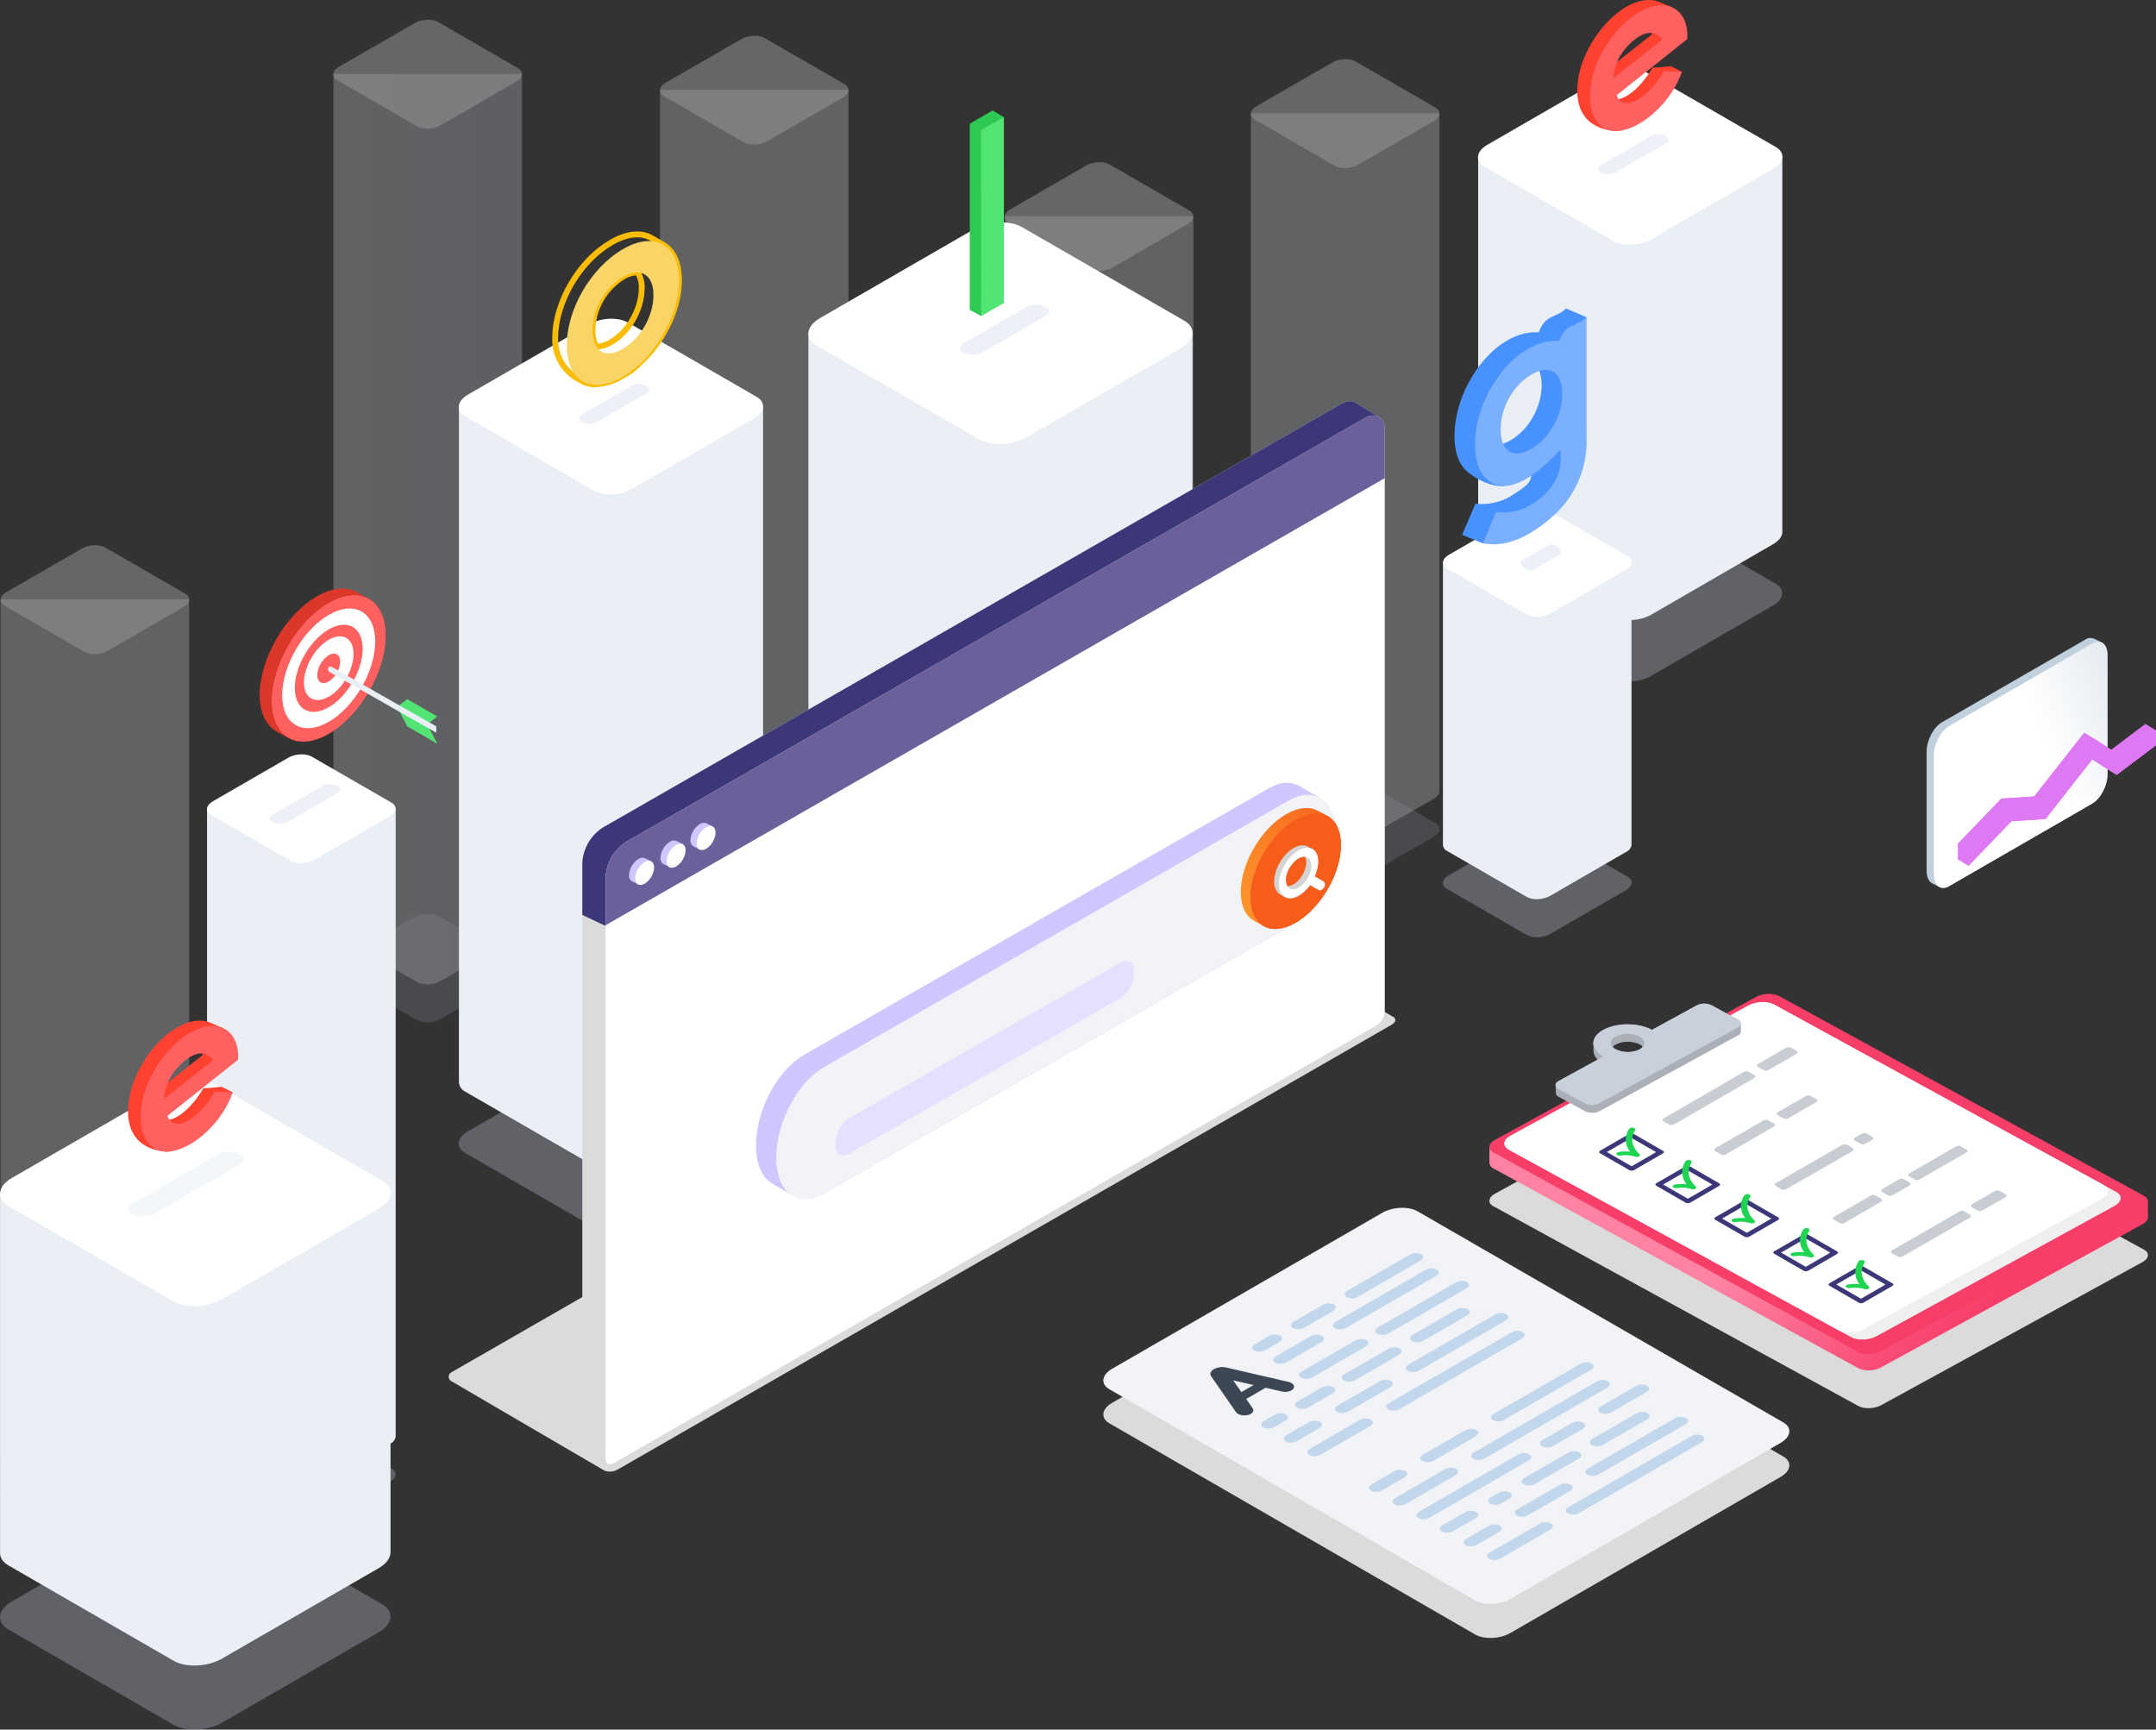 <?xml version="1.0" standalone="no"?><!-- Generator: Gravit.io --><svg xmlns="http://www.w3.org/2000/svg" xmlns:xlink="http://www.w3.org/1999/xlink" style="isolation:isolate" viewBox="0 0 736.956 591.193" width="736.956" height="591.193"><rect x="0" y="0" width="736.956" height="591.193" fill="#333333" stroke="none"/><defs><clipPath id="_clipPath_K7yApnEpyIiDe0TG8vtu0gyfjMMtjhl9"><rect width="736.956" height="591.193"/></clipPath></defs><g clip-path="url(#_clipPath_K7yApnEpyIiDe0TG8vtu0gyfjMMtjhl9)"><g id="pillar" style="opacity:0.5;"><g opacity="0.3"><path d=" M 142.573 348.679 L 115.344 332.945 C 113.284 331.766 113.544 329.696 115.913 328.327 L 141.783 313.383 C 144.153 312.013 147.781 311.873 149.78 313.053 L 177.02 328.777 C 179.069 329.966 178.809 332.036 176.44 333.405 L 150.59 348.339 C 148.241 349.709 144.632 349.859 142.573 348.679 Z " fill="rgb(201,207,229)"/></g><g opacity="0.5"><linearGradient id="_lgradient_52" x1="0%" y1="50.002%" x2="100.003%" y2="50.002%"><stop offset="0%" stop-opacity="1" style="stop-color:rgb(234,239,245)"/><stop offset="99%" stop-opacity="1" style="stop-color:rgb(222,225,240)"/></linearGradient><path d=" M 178.409 317.911 C 178.42 317.828 178.42 317.744 178.409 317.661 L 178.409 25.263 L 113.954 25.263 L 113.954 317.961 C 114.02 318.83 114.552 319.596 115.344 319.96 L 142.573 335.684 C 144.632 336.874 148.221 336.684 150.57 335.354 L 176.44 320.42 C 177.431 319.965 178.152 319.074 178.389 318.011 L 178.389 318.011 L 178.409 317.911 Z " fill="url(#_lgradient_52)"/></g><g opacity="0.5"><path d=" M 142.573 43.166 L 115.344 27.442 C 113.284 26.252 113.544 24.183 115.913 22.814 L 141.783 7.879 C 144.153 6.51 147.781 6.36 149.78 7.55 L 177.02 23.274 C 179.069 24.453 178.809 26.532 176.44 27.902 L 150.59 42.836 C 148.241 44.206 144.632 44.355 142.573 43.166 Z " fill="rgb(255,255,255)"/></g></g><g id="pillar-2" style="opacity:0.5;"><g opacity="0.3"><path d=" M 28.807 528.29 L 1.567 512.566 C -0.432 511.377 -0.222 509.308 2.147 507.938 L 28.017 493.004 C 30.386 491.634 34.015 491.485 36.014 492.664 L 63.273 508.398 C 65.333 509.578 65.073 511.647 62.704 513.016 L 36.834 527.961 C 34.445 529.33 30.866 529.47 28.807 528.29 Z " fill="rgb(201,207,229)"/></g><g opacity="0.5"><linearGradient id="_lgradient_53" x1="0%" y1="50%" x2="100%" y2="50%"><stop offset="100%" stop-opacity="1" style="stop-color:rgb(234,239,245)"/><stop offset="100%" stop-opacity="1" style="stop-color:rgb(234,239,245)"/></linearGradient><path d=" M 64.643 497.522 C 64.648 497.439 64.648 497.356 64.643 497.272 L 64.643 204.874 L 0.188 204.874 L 0.188 497.572 C 0.247 498.441 0.776 499.208 1.567 499.571 L 28.807 515.295 C 30.866 516.485 34.445 516.295 36.804 514.966 L 62.674 500.031 C 63.664 499.577 64.385 498.686 64.623 497.622 L 64.623 497.622 L 64.643 497.522 Z " fill="url(#_lgradient_53)"/></g><g opacity="0.5"><path d=" M 28.807 222.777 L 1.567 207.053 C -0.432 205.864 -0.222 203.795 2.147 202.425 L 28.017 187.491 C 30.386 186.121 34.015 185.971 36.014 187.161 L 63.273 202.885 C 65.333 204.074 65.073 206.144 62.704 207.513 L 36.834 222.447 C 34.445 223.817 30.866 223.967 28.807 222.777 Z " fill="rgb(255,255,255)"/></g></g><g id="pillar-3" style="opacity:0.5;"><g opacity="0.3"><path d=" M 254.201 354.127 L 226.961 338.393 C 224.962 337.214 225.162 335.144 227.541 333.775 L 253.411 318.841 C 255.78 317.471 259.409 317.321 261.408 318.501 L 288.657 334.245 C 290.657 335.434 290.447 337.503 288.078 338.873 L 262.197 353.787 C 259.838 355.157 256.25 355.307 254.201 354.127 Z " fill="rgb(201,207,229)"/></g><g opacity="0.5"><linearGradient id="_lgradient_54" x1="0%" y1="50%" x2="100%" y2="50%"><stop offset="100%" stop-opacity="1" style="stop-color:rgb(234,239,245)"/><stop offset="100%" stop-opacity="1" style="stop-color:rgb(234,239,245)"/></linearGradient><path d=" M 290.037 323.359 L 290.037 30.711 L 225.581 30.711 L 225.581 323.409 C 225.637 324.279 226.167 325.048 226.961 325.408 L 254.201 341.132 C 256.2 342.322 259.838 342.132 262.197 340.802 L 288.068 325.868 C 289.079 325.428 289.821 324.534 290.067 323.459 L 290.067 323.459 L 290.037 323.359 Z " fill="url(#_lgradient_54)"/></g><g opacity="0.5"><path d=" M 254.201 48.614 L 226.961 32.89 C 224.962 31.7 225.162 29.631 227.541 28.262 L 253.411 13.367 C 255.78 11.998 259.409 11.848 261.408 13.037 L 288.647 28.761 C 290.647 29.951 290.437 32.02 288.068 33.39 L 262.197 48.284 C 259.838 49.653 256.25 49.803 254.201 48.614 Z " fill="rgb(255,255,255)"/></g></g><g id="pillar-4" style="opacity:0.5;"><g opacity="0.3"><path d=" M 372.095 397.351 L 344.856 381.627 C 342.797 380.447 343.057 378.368 345.426 376.998 L 371.296 362.064 C 373.675 360.695 377.293 360.545 379.293 361.734 L 406.532 377.458 C 408.581 378.648 408.322 380.717 405.953 382.086 L 380.152 397.021 C 377.733 398.39 374.155 398.54 372.095 397.351 Z " fill="rgb(201,207,229)"/></g><g opacity="0.5"><linearGradient id="_lgradient_55" x1="0%" y1="50%" x2="100%" y2="50%"><stop offset="100%" stop-opacity="1" style="stop-color:rgb(234,239,245)"/><stop offset="100%" stop-opacity="1" style="stop-color:rgb(234,239,245)"/></linearGradient><path d=" M 407.922 366.592 C 407.932 366.509 407.932 366.425 407.922 366.342 L 407.922 73.934 L 343.466 73.934 L 343.466 366.632 C 343.532 367.502 344.064 368.267 344.856 368.632 L 372.095 384.356 C 374.095 385.535 377.733 385.355 380.092 384.026 L 405.962 369.081 C 406.957 368.632 407.68 367.738 407.912 366.672 L 407.912 366.672 L 407.922 366.592 Z " fill="url(#_lgradient_55)"/></g><g opacity="0.5"><path d=" M 372.095 91.847 L 344.856 76.123 C 342.797 74.934 343.057 72.865 345.426 71.495 L 371.296 56.561 C 373.675 55.191 377.293 55.041 379.293 56.221 L 406.532 71.955 C 408.581 73.134 408.322 75.204 405.953 76.573 L 380.082 91.567 C 377.733 92.877 374.155 93.027 372.095 91.847 Z " fill="rgb(255,255,255)"/></g></g><g id="pillar-5" style="opacity:0.5;"><g opacity="0.3"><path d=" M 456.193 301.257 L 428.954 285.533 C 426.904 284.344 427.164 282.275 429.533 280.905 L 455.404 265.971 C 457.773 264.601 461.401 264.451 463.401 265.641 L 490.64 281.365 C 492.699 282.554 492.439 284.624 490.07 285.993 L 464.2 300.927 C 461.831 302.257 458.253 302.437 456.193 301.257 Z " fill="rgb(201,207,229)"/></g><g opacity="0.5"><linearGradient id="_lgradient_56" x1="0%" y1="50%" x2="100%" y2="50%"><stop offset="100%" stop-opacity="1" style="stop-color:rgb(234,239,245)"/><stop offset="100%" stop-opacity="1" style="stop-color:rgb(234,239,245)"/></linearGradient><path d=" M 492.03 270.489 C 492.035 270.406 492.035 270.322 492.03 270.239 L 492.03 38.718 L 427.574 38.718 L 427.574 270.529 C 427.638 271.396 428.166 272.161 428.954 272.528 L 456.193 288.262 C 458.253 289.442 461.831 289.262 464.19 287.922 L 490.11 272.988 C 491.103 272.536 491.825 271.644 492.06 270.579 L 492.06 270.579 L 492.03 270.489 Z " fill="url(#_lgradient_56)"/></g><g opacity="0.5"><path d=" M 456.193 56.631 L 428.954 40.907 C 426.904 39.717 427.164 37.648 429.533 36.279 L 455.404 21.364 C 457.773 19.995 461.401 19.845 463.401 21.024 L 490.64 36.758 C 492.699 37.938 492.439 40.007 490.07 41.377 L 464.21 56.351 C 461.831 57.67 458.253 57.81 456.193 56.631 Z " fill="rgb(255,255,255)"/></g></g><g id="google"><g id="e_pillar"><g opacity="0.3"><path d=" M 551.417 231.604 L 507.434 206.234 C 504.125 204.324 504.535 200.986 508.363 198.776 L 550.097 174.686 C 553.926 172.476 559.714 172.237 563.022 174.146 L 606.956 199.516 C 610.274 201.425 609.855 204.764 606.036 206.973 L 564.302 231.064 C 560.513 233.283 554.726 233.513 551.417 231.604 Z " fill="rgb(201,207,229)"/></g><linearGradient id="_lgradient_57" x1="0%" y1="50%" x2="100%" y2="50%"><stop offset="100%" stop-opacity="1" style="stop-color:rgb(234,239,245)"/><stop offset="100%" stop-opacity="1" style="stop-color:rgb(234,239,245)"/></linearGradient><path d=" M 609.225 181.983 C 609.225 181.843 609.225 181.713 609.225 181.573 L 609.225 53.462 L 505.265 53.462 L 505.265 182.053 C 505.364 183.455 506.218 184.692 507.494 185.282 L 551.477 210.652 C 554.786 212.561 560.573 212.321 564.402 210.112 L 606.066 186.021 C 607.995 184.902 609.065 183.502 609.205 182.133 L 609.205 182.133 L 609.225 181.983 Z " fill="url(#_lgradient_57)"/><path d=" M 551.417 82.341 L 507.434 56.971 C 504.125 55.061 504.535 51.713 508.363 49.513 L 550.097 25.413 C 553.926 23.204 559.714 22.964 563.022 24.883 L 606.996 50.253 C 610.314 52.172 609.895 55.511 606.076 57.72 L 564.342 81.811 C 560.513 84.02 554.726 84.26 551.417 82.341 Z " fill="rgb(255,255,255)"/><g opacity="0.5"><linearGradient id="_lgradient_58" x1="0%" y1="50%" x2="86.566%" y2="-0.063%"><stop offset="100%" stop-opacity="1" style="stop-color:rgb(222,225,240)"/><stop offset="100%" stop-opacity="1" style="stop-color:rgb(223,226,240)"/></linearGradient><path d=" M 552.267 58.93 L 569.47 49.004 C 570.74 48.264 570.67 47.134 569.3 46.465 L 569.14 46.385 C 567.612 45.72 565.868 45.76 564.372 46.495 L 547.169 56.431 C 545.899 57.161 545.969 58.3 547.338 58.97 L 547.498 59.05 C 549.027 59.717 550.773 59.673 552.267 58.93 Z " fill="url(#_lgradient_58)"/></g><g id="Group"><path d=" M 571.079 22.614 C 571.079 22.614 566.941 23.104 564.892 23.094 C 559.144 32.99 550.817 37.168 548.798 31.25 C 556.865 24.843 564.352 17.876 572.359 11.508 C 572.607 8.941 572.103 6.357 570.909 4.071 L 571.579 2.551 L 567.281 0.722 L 567.281 0.722 C 564.982 -0.277 562.033 -0.277 558.734 0.962 C 550.287 4.201 541.881 15.047 539.741 25.413 C 537.452 36.548 541.531 43.896 552.167 44.805 C 559.164 45.395 574.888 24.493 574.888 24.493 L 571.079 22.614 Z  M 553.536 12.368 C 557.844 8.629 562.533 8.299 564.712 11.708 L 548.088 24.863 C 548.003 20.104 549.991 15.544 553.536 12.368 L 553.536 12.368 Z " fill="rgb(255,65,48)"/><path d=" M 576.737 13.367 L 552.616 32.54 C 554.616 38.458 562.962 34.279 568.7 24.373 C 570.7 24.373 572.819 24.483 574.918 24.493 C 571.679 34.199 562.083 43.356 554.086 44.645 C 546.089 45.935 541.831 38.358 544.09 27.272 C 546.219 16.896 554.626 6.06 563.082 2.811 C 571.259 -0.327 577.287 4.231 576.737 13.367 Z  M 568.161 13.537 C 566.001 10.119 562.163 10.538 557.884 14.237 C 554.006 17.616 551.577 22.314 551.577 26.672 L 568.161 13.537 Z " fill="rgb(255,97,97)"/></g></g><g id="g_pillar"><g opacity="0.3"><path d=" M 334.62 402.908 L 279.141 370.921 C 274.953 368.502 275.482 364.283 280.311 361.494 L 333 331.076 C 337.829 328.287 345.136 327.987 349.324 330.396 L 404.793 362.434 C 408.981 364.843 408.452 369.061 403.623 371.85 L 350.934 402.219 C 346.105 405.018 338.798 405.327 334.62 402.908 Z " fill="rgb(201,207,229)"/></g><linearGradient id="_lgradient_59" x1="0%" y1="50%" x2="100%" y2="50%"><stop offset="100%" stop-opacity="1" style="stop-color:rgb(234,239,245)"/><stop offset="100%" stop-opacity="1" style="stop-color:rgb(234,239,245)"/></linearGradient><path d=" M 407.602 340.242 C 407.612 340.073 407.612 339.902 407.602 339.733 L 407.602 113.659 L 276.322 113.659 L 276.322 340.342 C 276.322 341.872 277.252 343.341 279.141 344.421 L 334.62 376.409 C 338.798 378.828 346.105 378.528 350.934 375.739 L 403.623 345.31 C 406.062 343.901 407.402 342.132 407.622 340.402 L 407.622 340.402 L 407.602 340.242 Z " fill="url(#_lgradient_59)"/><path d=" M 334.62 150.125 L 279.141 118.137 C 274.953 115.728 275.482 111.51 280.311 108.721 L 333 78.292 C 337.829 75.504 345.136 75.204 349.324 77.623 L 404.793 109.611 C 408.981 112.02 408.452 116.238 403.623 119.027 L 350.934 149.455 C 346.105 152.244 338.798 152.544 334.62 150.125 Z " fill="rgb(255,255,255)"/><g opacity="0.5"><linearGradient id="_lgradient_60" x1="0%" y1="50%" x2="86.566%" y2="-0.063%"><stop offset="100%" stop-opacity="1" style="stop-color:rgb(222,225,240)"/><stop offset="100%" stop-opacity="1" style="stop-color:rgb(222,225,240)"/></linearGradient><path d=" M 335.689 120.566 L 357.411 108.021 C 359.02 107.091 358.92 105.662 357.201 104.812 L 356.991 104.712 C 355.067 103.88 352.874 103.935 350.994 104.862 L 329.272 117.408 C 327.662 118.327 327.762 119.767 329.482 120.606 L 329.692 120.706 C 331.615 121.542 333.807 121.49 335.689 120.566 Z " fill="url(#_lgradient_60)"/></g></g><g id="l_pillar"><g opacity="0.3"><path d=" M 521.838 319.56 L 494.599 303.836 C 492.599 302.657 492.809 300.578 495.178 299.208 L 521.098 284.264 C 523.468 282.894 527.096 282.744 529.095 283.934 L 556.335 299.658 C 558.394 300.847 558.134 302.917 555.765 304.286 L 529.855 319.25 C 527.476 320.6 523.897 320.75 521.838 319.56 Z " fill="rgb(201,207,229)"/></g><linearGradient id="_lgradient_61" x1="0%" y1="50%" x2="100%" y2="50%"><stop offset="100%" stop-opacity="1" style="stop-color:rgb(234,239,245)"/><stop offset="100%" stop-opacity="1" style="stop-color:rgb(234,239,245)"/></linearGradient><path d=" M 557.675 288.802 C 557.68 288.719 557.68 288.635 557.675 288.552 L 557.675 192.109 L 493.219 192.109 L 493.219 288.842 C 493.281 289.71 493.809 290.476 494.599 290.841 L 521.838 306.565 C 523.897 307.755 527.476 307.565 529.835 306.235 L 555.725 291.261 C 556.737 290.822 557.479 289.927 557.724 288.852 L 557.724 288.852 L 557.675 288.802 Z " fill="url(#_lgradient_61)"/><path d=" M 521.838 210.022 L 494.599 194.298 C 492.599 193.119 492.809 191.049 495.178 189.68 L 521.098 174.736 C 523.468 173.366 527.096 173.216 529.095 174.396 L 556.335 190.12 C 558.394 191.309 558.134 193.379 555.765 194.748 L 529.895 209.682 C 527.476 211.052 523.897 211.202 521.838 210.022 Z " fill="rgb(255,255,255)"/><g opacity="0.5"><linearGradient id="_lgradient_62" x1="0%" y1="50%" x2="86.587%" y2="-0.028%"><stop offset="100%" stop-opacity="1" style="stop-color:rgb(222,225,240)"/><stop offset="100%" stop-opacity="1" style="stop-color:rgb(223,226,240)"/></linearGradient><path d=" M 523.967 194.838 L 533.324 189.44 C 534.014 189.04 533.734 188.021 532.704 187.151 L 532.584 187.051 C 531.584 186.191 530.165 185.811 529.475 186.211 L 520.119 191.609 C 519.429 192.009 519.709 193.029 520.739 193.898 L 520.859 193.998 C 521.888 194.858 523.278 195.238 523.967 194.838 Z " fill="url(#_lgradient_62)"/></g><g id="Group"><path d=" M 535.293 105.435 L 542.29 108.434 C 542.29 108.434 535.293 130.515 535.293 140.811 C 535.293 143.66 535.293 146.499 535.293 149.388 C 537.482 160.004 533.544 169.31 523.118 174.139 C 517.957 178.326 512.553 182.205 506.934 185.754 C 506.934 185.754 499.937 182.895 499.787 182.805 L 504.325 172.139 C 508.93 172.71 513.584 171.576 517.41 168.95 C 524.187 164.532 523.927 164.172 522.818 157.045 C 518.27 161.913 518.33 165.122 515.331 165.912 C 510.862 167.091 504.035 163.842 500.656 160.334 C 495.548 155.026 496.098 141.821 501.886 131.005 C 507.884 119.709 517.29 112.962 526.007 113.602 C 528.176 107.294 531.984 108.813 535.293 105.435 Z  M 505.904 143.75 C 505.904 151.347 510.043 154.056 516.26 150.538 C 522.478 147.019 526.996 139.122 526.966 131.545 C 526.936 123.968 522.568 121.499 516.44 125.067 C 511.428 130.32 507.806 136.742 505.904 143.75 L 505.904 143.75 Z " fill="rgb(71,146,255)"/><path d=" M 542.3 108.394 C 542.3 120.699 542.3 132.205 542.3 143.72 C 542.3 146.569 542.35 149.408 542.3 152.297 C 541.912 161.894 537.49 170.882 530.125 177.047 C 521.878 184.155 514.221 187.114 506.904 185.714 C 508.483 181.986 509.813 178.627 511.332 175.048 C 515.94 175.622 520.599 174.487 524.427 171.859 C 531.205 167.441 534.423 160.864 533.314 153.786 C 521.998 165.902 513.322 169.11 507.674 163.243 C 502.566 157.935 503.115 144.73 508.903 133.914 C 514.901 122.618 524.307 115.921 533.024 116.511 C 535.223 110.243 539.002 111.762 542.3 108.394 Z  M 512.952 146.699 C 512.952 154.296 517.08 157.005 523.308 153.486 C 529.535 149.968 534.044 142.071 534.004 134.494 C 533.964 126.917 529.615 124.447 523.438 128.066 C 517.26 131.685 512.972 139.152 512.952 146.699 Z " fill="rgb(122,176,255)"/></g><g id="Group"><path d=" M 339.279 101.397 C 337.28 102.577 335.4 108.025 335.4 108.025 L 331.482 105.896 L 331.482 42.27 L 339.279 37.762 C 339.279 37.762 343.147 40.071 343.147 40.071 C 343.147 40.071 339.279 81.875 339.279 101.397 Z " fill="rgb(46,201,82)"/><path d=" M 343.127 103.577 C 340.438 105.126 338.019 106.496 335.4 108.015 C 335.4 86.773 335.33 65.751 335.33 44.429 C 337.829 42.99 340.398 41.63 343.147 40.051 C 343.147 61.103 343.127 82.135 343.127 103.577 Z " fill="rgb(82,229,116)"/></g></g><g id="o_pillar"><g opacity="0.3"><path d=" M 203.03 419.502 L 159.047 394.132 C 155.738 392.222 156.148 388.884 159.977 386.675 L 201.711 362.574 C 205.529 360.365 211.317 360.125 214.636 362.044 L 258.569 387.404 C 261.888 389.324 261.468 392.662 257.639 394.871 L 215.905 418.962 C 212.127 421.211 206.339 421.411 203.03 419.502 Z " fill="rgb(201,207,229)"/></g><linearGradient id="_lgradient_63" x1="0%" y1="50%" x2="100%" y2="50%"><stop offset="100%" stop-opacity="1" style="stop-color:rgb(234,239,245)"/><stop offset="100%" stop-opacity="1" style="stop-color:rgb(234,239,245)"/></linearGradient><path d=" M 260.828 369.871 C 260.838 369.738 260.838 369.604 260.828 369.471 L 260.828 138.809 L 156.868 138.809 L 156.868 369.951 C 156.967 371.353 157.821 372.59 159.097 373.18 L 203.08 398.55 C 206.389 400.459 212.177 400.219 215.995 398.01 L 257.729 373.919 C 259.668 372.8 260.728 371.39 260.878 370.031 L 260.878 370.031 L 260.828 369.871 Z " fill="url(#_lgradient_63)"/><path d=" M 203.03 167.698 L 159.047 142.328 C 155.738 140.419 156.148 137.08 159.977 134.871 L 201.711 110.77 C 205.529 108.561 211.317 108.321 214.636 110.24 L 258.569 135.601 C 261.888 137.52 261.468 140.859 257.639 143.068 L 215.905 167.159 C 212.127 169.368 206.339 169.608 203.03 167.698 Z " fill="rgb(255,255,255)"/><g opacity="0.5"><linearGradient id="_lgradient_64" x1="0%" y1="50%" x2="86.566%" y2="-0.063%"><stop offset="100%" stop-opacity="1" style="stop-color:rgb(222,225,240)"/><stop offset="100%" stop-opacity="1" style="stop-color:rgb(223,226,240)"/></linearGradient><path d=" M 203.88 144.317 L 221.083 134.321 C 222.353 133.581 222.273 132.452 220.913 131.782 L 220.753 131.702 C 219.225 131.037 217.481 131.077 215.985 131.812 L 198.782 141.748 C 197.512 142.488 197.582 143.618 198.952 144.287 L 199.112 144.367 C 200.631 145.051 202.375 145.033 203.88 144.317 Z " fill="url(#_lgradient_64)"/></g><path d=" M 231.092 95.782 C 231.092 94.452 230.982 93.122 230.732 91.822 C 230.522 90.722 230.192 89.642 229.732 88.622 C 229.332 87.742 228.812 86.922 228.182 86.192 C 227.612 85.542 226.942 84.982 226.192 84.532 L 222.142 82.202 L 221.982 82.112 L 221.882 82.062 C 220.622 81.422 219.222 81.092 217.812 81.112 C 216.502 81.122 215.192 81.332 213.942 81.732 C 212.412 82.212 210.932 82.862 209.552 83.672 C 206.812 85.272 204.312 87.252 202.122 89.542 C 199.822 91.932 197.822 94.582 196.152 97.442 C 194.482 100.282 193.152 103.302 192.192 106.452 C 191.272 109.432 190.792 112.522 190.752 115.642 C 190.752 115.642 190.752 115.642 190.752 115.642 L 190.752 116.102 C 190.752 121.172 193.442 125.882 197.812 128.452 L 199.652 129.442 L 199.842 129.552 L 199.982 129.622 L 200.262 129.772 C 201.192 130.172 202.192 130.372 203.192 130.352 C 204.432 130.332 205.652 130.162 206.852 129.852 C 208.892 129.372 210.842 128.532 212.582 127.362 C 214.272 126.532 215.812 125.422 217.142 124.092 C 219.212 122.282 221.092 120.272 222.752 118.082 C 224.452 115.882 225.922 113.512 227.172 111.032 C 228.392 108.612 229.362 106.072 230.062 103.452 C 230.722 100.982 231.072 98.442 231.092 95.882 L 231.092 95.792 C 231.092 95.782 231.092 95.782 231.092 95.782 Z  M 233.092 95.792 C 233.102 94.332 232.962 92.882 232.702 91.452 C 232.462 90.192 232.082 88.972 231.552 87.802 C 231.082 86.742 230.452 85.762 229.702 84.892 C 228.982 84.062 228.142 83.362 227.202 82.812 C 227.192 82.802 227.192 82.802 227.192 82.802 L 223.142 80.482 L 222.962 80.372 L 222.812 80.292 C 222.812 80.292 222.802 80.282 222.792 80.282 C 221.242 79.492 219.532 79.092 217.792 79.112 C 216.282 79.132 214.782 79.372 213.342 79.822 C 211.662 80.342 210.052 81.062 208.542 81.952 C 205.642 83.642 202.992 85.732 200.672 88.162 C 198.272 90.662 196.172 93.432 194.432 96.432 C 192.672 99.402 191.282 102.572 190.282 105.872 C 189.302 109.022 188.792 112.312 188.752 115.612 L 188.752 116.082 C 188.752 116.092 188.752 116.092 188.752 116.102 C 188.752 121.882 191.822 127.262 196.812 130.182 C 196.822 130.192 196.832 130.202 196.842 130.202 L 198.692 131.202 L 198.882 131.312 L 199.062 131.402 L 199.392 131.572 C 199.412 131.572 199.422 131.582 199.432 131.592 C 200.632 132.112 201.922 132.382 203.232 132.352 C 204.612 132.332 205.992 132.142 207.332 131.792 C 209.552 131.272 211.672 130.362 213.592 129.102 C 215.402 128.182 217.062 126.992 218.512 125.552 C 220.652 123.672 222.612 121.572 224.342 119.302 C 226.112 116.992 227.652 114.522 228.962 111.932 C 230.242 109.392 231.262 106.722 231.992 103.972 C 232.702 101.332 233.072 98.622 233.092 95.892 C 233.092 95.892 233.092 95.892 233.092 95.882 L 233.092 95.792 Z  M 220.362 98.182 L 220.342 98.732 C 220.312 100.642 220.022 102.542 219.472 104.372 C 218.922 106.242 218.152 108.042 217.172 109.732 C 216.202 111.412 215.032 112.972 213.692 114.372 C 212.402 115.742 210.922 116.902 209.292 117.842 C 207.472 118.982 205.352 119.542 203.202 119.462 C 202.082 117.652 201.492 115.572 201.492 113.442 C 201.492 113.432 201.492 113.422 201.492 113.412 L 201.512 112.812 L 201.512 112.782 C 201.512 112.772 201.512 112.762 201.512 112.752 C 201.702 104.972 205.822 97.792 212.462 93.712 C 214.282 92.582 216.402 92.022 218.542 92.102 C 219.732 93.902 220.362 96.002 220.362 98.152 C 220.362 98.162 220.362 98.172 220.362 98.182 Z  M 203.512 112.792 C 203.682 105.692 207.452 99.142 213.512 95.422 C 214.692 94.682 216.022 94.242 217.402 94.122 C 218.032 95.372 218.362 96.752 218.362 98.142 L 218.342 98.682 C 218.342 98.692 218.342 98.692 218.342 98.702 C 218.322 100.432 218.052 102.142 217.562 103.802 C 217.052 105.522 216.342 107.182 215.432 108.732 C 214.552 110.272 213.472 111.712 212.242 112.992 C 211.072 114.232 209.732 115.282 208.262 116.132 C 207.092 116.872 205.762 117.312 204.382 117.432 C 203.792 116.192 203.492 114.832 203.492 113.462 L 203.512 112.842 L 203.512 112.792 Z " fill-rule="evenodd" fill="rgb(251,188,5)"/><path d=" M 213.026 85.1 C 223.722 78.962 232.019 83.62 232.089 95.786 C 232.159 107.951 223.722 122.486 212.886 128.773 C 202.05 135.061 193.724 130.373 193.744 117.957 C 193.764 105.542 202.07 91.397 213.026 85.1 Z  M 202.51 112.829 C 202.51 120.077 206.719 122.736 212.796 119.287 C 218.874 115.838 223.302 108.131 223.362 101.014 C 223.422 93.897 219.004 91.188 212.986 94.616 C 206.632 98.519 202.689 105.375 202.51 112.829 Z " fill="rgb(249,212,102)"/></g><g id="o_pillar-2"><g opacity="0.3"><path d=" M 99.39 521.823 L 72.15 506.099 C 70.091 504.909 70.351 502.84 72.72 501.471 L 98.59 486.536 C 100.969 485.167 104.588 485.017 106.587 486.207 L 133.827 501.931 C 135.826 503.11 135.616 505.189 133.247 506.559 L 107.377 521.493 C 105.028 522.863 101.439 523.013 99.39 521.823 Z " fill="rgb(201,207,229)"/></g><linearGradient id="_lgradient_65" x1="0%" y1="50%" x2="100%" y2="50%"><stop offset="100%" stop-opacity="1" style="stop-color:rgb(234,239,245)"/><stop offset="100%" stop-opacity="1" style="stop-color:rgb(234,239,245)"/></linearGradient><path d=" M 135.246 491.055 C 135.256 490.972 135.256 490.888 135.246 490.805 L 135.246 276.357 L 70.771 276.357 L 70.771 491.105 C 70.826 491.975 71.356 492.744 72.15 493.104 L 99.39 508.838 C 101.439 510.017 105.028 509.838 107.387 508.498 L 133.247 493.564 C 134.26 493.127 135.003 492.231 135.246 491.155 L 135.246 491.155 L 135.246 491.055 Z " fill="url(#_lgradient_65)"/><path d=" M 99.39 294.26 L 72.15 278.536 C 70.091 277.356 70.351 275.287 72.72 273.918 L 98.59 258.973 C 100.969 257.604 104.588 257.464 106.587 258.644 L 133.847 274.368 C 135.846 275.557 135.636 277.626 133.267 278.996 L 107.397 293.93 C 105.028 295.26 101.439 295.449 99.39 294.26 Z " fill="rgb(255,255,255)"/><g opacity="0.5"><linearGradient id="_lgradient_66" x1="0%" y1="50%" x2="86.566%" y2="-0.063%"><stop offset="100%" stop-opacity="1" style="stop-color:rgb(222,225,240)"/><stop offset="100%" stop-opacity="1" style="stop-color:rgb(223,226,240)"/></linearGradient><path d=" M 98.26 280.985 L 115.474 271.059 C 116.743 270.319 116.663 269.19 115.304 268.52 L 115.134 268.44 C 113.609 267.774 111.868 267.814 110.375 268.55 L 93.162 278.486 C 91.893 279.216 91.973 280.355 93.332 281.025 L 93.492 281.105 C 95.021 281.772 96.767 281.728 98.26 280.985 Z " fill="url(#_lgradient_66)"/></g><g id="Group"><path d=" M 125.89 204.514 L 125.89 204.514 L 121.791 202.295 L 121.791 202.295 C 118.282 200.456 113.524 200.826 108.286 203.854 C 97.51 210.072 88.774 225.136 88.774 237.502 C 88.774 243.769 91.023 248.128 94.641 250.107 L 94.641 250.107 L 98.56 252.276 L 98.66 252.326 L 99.01 252.516 L 99.01 252.516 C 102.498 254.265 107.197 253.855 112.365 250.877 C 123.131 244.659 131.867 229.595 131.867 217.229 C 131.877 210.852 129.578 206.454 125.89 204.514 Z " fill="rgb(219,56,41)"/><path d=" M 98.619 251.963 C 91.127 247.583 91.204 233.49 98.792 220.511 C 106.379 207.532 118.622 200.551 126.114 204.931 C 133.606 209.31 133.528 223.403 125.941 236.382 C 118.354 249.361 106.111 256.343 98.619 251.963 Z " fill="rgb(255,255,255)"/><path d=" M 112.365 232.953 C 110.206 234.213 108.446 233.203 108.446 230.714 C 108.601 227.963 110.056 225.451 112.365 223.947 C 114.534 222.687 116.293 223.697 116.293 226.186 C 116.139 228.94 114.68 231.454 112.365 232.953 Z " fill="rgb(255,97,97)"/><path d=" M 112.375 206.164 C 101.639 212.361 92.952 227.356 92.952 239.661 C 92.952 251.966 101.639 256.924 112.375 250.737 C 123.111 244.549 131.787 229.545 131.787 217.239 C 131.787 204.934 123.101 199.976 112.375 206.164 Z  M 112.375 246.718 C 103.578 251.796 96.451 247.718 96.451 237.642 C 96.451 227.565 103.578 215.26 112.375 210.182 C 121.171 205.104 128.249 209.172 128.249 219.289 C 128.249 229.405 121.161 241.64 112.375 246.718 Z " fill="rgb(255,97,97)"/><path d=" M 112.365 215.13 C 105.957 218.839 100.769 227.795 100.769 235.123 C 100.769 242.45 105.957 245.439 112.365 241.74 C 118.772 238.041 123.97 229.075 123.97 221.748 C 123.97 214.42 118.782 211.432 112.365 215.13 Z  M 112.365 238.121 C 107.687 240.82 103.898 238.661 103.898 233.293 C 103.898 227.925 107.687 221.378 112.365 218.679 C 117.043 215.98 120.841 218.139 120.841 223.507 C 120.841 228.875 117.053 235.472 112.365 238.171 L 112.365 238.121 Z " fill="rgb(255,97,97)"/><path d=" M 149.461 244.909 L 146.022 247.568 L 149.461 254.205 L 139.224 248.298 L 135.776 241.6 L 139.224 238.991 L 149.461 244.909 L 149.461 244.909 Z " fill="rgb(82,229,116)"/><linearGradient id="_lgradient_67" x1="0%" y1="50%" x2="100%" y2="50%"><stop offset="100%" stop-opacity="1" style="stop-color:rgb(234,239,245)"/><stop offset="100%" stop-opacity="1" style="stop-color:rgb(234,239,245)"/></linearGradient><path d=" M 149.121 248.278 L 149.121 250.457 L 112.665 229.715 C 112.328 229.522 112.121 229.163 112.125 228.775 L 112.125 228.635 C 112.127 228.345 112.282 228.078 112.532 227.932 C 112.783 227.787 113.091 227.784 113.344 227.925 L 149.121 248.278 Z " fill="url(#_lgradient_67)"/></g></g><g id="G_pillar-2"><g opacity="0.3"><path d=" M 59.275 589.537 L 2.877 556.97 C -1.382 554.52 -0.852 550.232 4.066 547.393 L 57.636 516.465 C 62.544 513.626 69.971 513.326 74.219 515.775 L 130.628 548.343 C 134.876 550.792 134.346 555.08 129.438 557.919 L 75.869 588.847 C 70.961 591.686 63.533 591.986 59.275 589.537 Z " fill="rgb(201,207,229)"/></g><linearGradient id="_lgradient_68" x1="0%" y1="50%" x2="100%" y2="50%"><stop offset="100%" stop-opacity="1" style="stop-color:rgb(234,239,245)"/><stop offset="100%" stop-opacity="1" style="stop-color:rgb(234,239,245)"/></linearGradient><path d=" M 133.487 530.83 C 133.497 530.656 133.497 530.483 133.487 530.31 L 133.487 407.737 L 0.018 407.737 L 0.018 530.929 C 0.018 532.479 0.957 533.928 2.887 535.078 L 59.275 567.635 C 63.523 570.095 70.951 569.785 75.859 566.946 L 129.438 536.018 C 131.917 534.588 133.277 532.779 133.437 531.019 L 133.437 531.019 L 133.487 530.83 Z " fill="url(#_lgradient_68)"/><path d=" M 59.275 444.812 L 2.887 412.215 C -1.372 409.756 -0.842 405.467 4.076 402.639 L 57.646 371.7 C 62.554 368.871 69.981 368.562 74.229 371.021 L 130.638 403.578 C 134.886 406.037 134.356 410.326 129.448 413.154 L 75.869 444.093 C 70.961 446.962 63.533 447.271 59.275 444.812 Z " fill="rgb(255,255,255)"/><g opacity="0.5"><linearGradient id="_lgradient_69" x1="0%" y1="50%" x2="86.378%" y2="-0.387%"><stop offset="0%" stop-opacity="1" style="stop-color:rgb(234,239,245)"/></linearGradient><path d=" M 53.277 414.624 L 82.006 398.04 C 84.126 396.821 84.116 395.131 82.006 394.262 L 81.756 394.162 C 79.207 393.334 76.431 393.572 74.059 394.822 L 45.34 411.395 C 43.221 412.625 43.231 414.314 45.34 415.174 L 45.59 415.284 C 48.137 416.11 50.909 415.873 53.277 414.624 L 53.277 414.624 Z " fill="url(#_lgradient_69)"/></g><g id="Group"><path d=" M 75.709 371.473 C 75.709 371.473 71.57 371.963 69.521 371.953 C 63.773 381.849 55.447 386.027 53.427 380.11 C 61.494 373.702 68.981 366.735 76.988 360.367 C 77.236 357.8 76.733 355.216 75.539 352.93 L 76.209 351.411 L 71.91 349.581 L 71.91 349.581 C 69.611 348.582 66.662 348.582 63.364 349.821 C 54.917 353.06 46.51 363.906 44.371 374.272 C 42.082 385.408 46.16 392.755 56.796 393.664 C 63.793 394.254 79.517 373.352 79.517 373.352 L 75.709 371.473 Z  M 58.166 361.227 C 62.474 357.488 67.162 357.158 69.341 360.567 L 52.718 373.722 C 52.632 368.963 54.621 364.403 58.166 361.227 L 58.166 361.227 Z " fill="rgb(255,65,48)"/><path d=" M 81.367 362.226 L 57.246 381.399 C 59.245 387.317 67.592 383.138 73.33 373.232 C 75.329 373.232 77.448 373.342 79.547 373.352 C 76.309 383.058 66.712 392.215 58.715 393.504 C 50.718 394.794 46.46 387.217 48.719 376.131 C 50.848 365.755 59.255 354.919 67.712 351.67 C 75.889 348.532 81.916 353.09 81.367 362.226 Z  M 72.79 362.396 C 70.631 358.978 66.792 359.397 62.514 363.096 C 58.635 366.475 56.206 371.173 56.206 375.531 L 72.79 362.396 Z " fill="rgb(255,97,97)"/></g></g></g><g id="Browser_window"><path d=" M 206.609 502.68 C 208.086 503.241 209.737 503.109 211.107 502.32 L 475.726 350.239 C 477.385 349.239 477.375 347.969 475.726 347.3 L 423.816 317.081 C 421.826 316.45 419.666 316.641 417.818 317.611 L 154.239 469.103 C 153.658 469.436 153.321 470.074 153.375 470.742 C 153.428 471.409 153.862 471.986 154.489 472.222 L 206.609 502.68 Z " fill="rgb(219,219,219)"/><path d=" M 471.987 143.018 L 468.189 149.015 L 465.4 152.534 L 465.4 339.243 C 465.292 341.126 464.288 342.843 462.701 343.861 L 207.718 490.125 L 212.816 494.353 L 207.658 500.231 L 199.581 495.233 L 199.581 495.233 C 199.196 494.825 199 494.273 199.042 493.714 L 199.042 294.87 C 199.323 289.983 201.923 285.525 206.039 282.874 L 458.382 138.09 C 460.542 136.85 462.471 136.85 463.75 137.86 L 463.75 137.86 L 471.987 143.018 Z " fill="rgb(219,219,219)"/><path d=" M 471.987 143.018 L 468.189 149.015 L 465.4 152.534 L 465.4 168.248 L 206.989 316.481 L 199.052 312.733 L 199.052 294.87 C 199.333 289.983 201.933 285.525 206.049 282.874 L 458.382 138.09 C 460.542 136.85 462.471 136.85 463.75 137.86 L 463.75 137.86 L 471.987 143.018 Z " fill="rgb(59,55,120)"/><path d=" M 473.337 146.966 L 473.337 345.78 C 473.231 347.664 472.232 349.384 470.648 350.408 L 209.678 500.181 C 208.198 501.031 206.999 500.341 206.999 498.642 L 206.999 299.778 C 207.278 294.89 209.879 290.432 213.996 287.782 L 466.329 142.998 C 470.198 140.779 473.337 142.548 473.337 146.966 Z " fill="rgb(255,255,255)"/><path d=" M 473.337 146.956 L 473.337 163.44 L 206.999 316.252 L 206.999 299.768 C 207.278 294.88 209.879 290.422 213.996 287.772 L 466.329 142.978 C 470.198 140.769 473.337 142.538 473.337 146.956 Z " fill="rgb(107,96,153)"/><g id="Group"><path d=" M 221.353 296.589 L 222.503 294.35 L 220.503 293.35 L 220.503 293.35 C 219.76 293.029 218.903 293.12 218.244 293.59 C 216.339 294.815 215.135 296.877 215.005 299.138 C 214.917 299.965 215.304 300.77 216.005 301.217 L 216.005 301.217 L 218.174 302.287 L 219.524 299.918 C 220.405 298.981 221.035 297.835 221.353 296.589 L 221.353 296.589 Z " fill="rgb(207,199,255)"/><path d=" M 218.045 302.264 C 216.796 301.524 216.82 299.174 218.096 297.019 C 219.373 294.865 221.423 293.716 222.672 294.455 C 223.92 295.195 223.897 297.545 222.62 299.7 C 221.343 301.855 219.293 303.004 218.045 302.264 Z " fill="rgb(255,255,255)"/></g><g id="Group"><path d=" M 232.089 290.721 L 233.249 288.472 L 231.249 287.473 L 231.249 287.473 C 230.503 287.147 229.641 287.238 228.98 287.712 C 227.079 288.935 225.879 290.994 225.751 293.25 C 225.661 294.08 226.048 294.889 226.751 295.34 L 226.751 295.34 L 228.92 296.409 L 230.26 294.04 C 231.145 293.109 231.775 291.966 232.089 290.721 L 232.089 290.721 Z " fill="rgb(207,199,255)"/><path d=" M 228.791 296.395 C 227.542 295.656 227.566 293.306 228.843 291.151 C 230.12 288.996 232.17 287.847 233.418 288.587 C 234.666 289.327 234.643 291.677 233.366 293.831 C 232.089 295.986 230.039 297.135 228.791 296.395 Z " fill="rgb(255,255,255)"/></g><g id="Group"><path d=" M 242.345 284.674 L 243.495 282.424 L 241.495 281.425 L 241.495 281.425 C 240.753 281.099 239.894 281.19 239.236 281.665 C 237.33 282.884 236.126 284.944 235.997 287.203 C 235.906 288.03 236.294 288.836 236.997 289.282 L 236.997 289.282 L 239.166 290.351 L 240.516 287.982 C 241.392 287.049 242.021 285.912 242.345 284.674 L 242.345 284.674 Z " fill="rgb(207,199,255)"/><path d=" M 239.037 290.346 C 237.789 289.606 237.812 287.256 239.089 285.101 C 240.366 282.946 242.416 281.797 243.665 282.537 C 244.913 283.277 244.89 285.627 243.613 287.781 C 242.336 289.936 240.286 291.085 239.037 290.346 Z " fill="rgb(255,255,255)"/></g><g id="Group"><path d=" M 386.052 328.729 L 386.052 328.729 L 379.531 325.486 L 379.531 325.486 C 378.601 325.09 377.533 325.202 376.705 325.781 L 283.58 379.176 C 280.766 381.173 279.077 384.396 279.036 387.847 L 279.036 387.847 C 278.868 389.273 279.494 390.677 280.667 391.506 L 280.667 391.506 L 287.343 394.801 L 287.343 394.801 C 288.256 395.14 289.276 395.017 290.083 394.471 L 383.19 341.059 C 386.009 339.066 387.699 335.84 387.734 332.388 C 387.899 330.95 387.25 329.54 386.052 328.729 L 386.052 328.729 Z " fill="rgb(207,199,255)"/><path d=" M 450.996 272.715 L 450.996 272.715 L 444.285 268.727 L 444.285 268.727 C 441.424 266.993 437.678 267.149 433.568 269.507 L 274.666 360.638 C 265.683 365.84 258.382 379.714 258.382 391.541 C 258.382 398.044 260.568 402.605 264.001 404.581 L 264.001 404.581 L 271.094 408.761 C 273.955 410.356 277.632 410.2 281.69 407.894 L 440.574 316.763 C 449.574 311.561 456.858 297.687 456.858 285.86 L 456.858 285.86 C 456.789 279.253 454.534 274.64 450.996 272.715 Z " fill="rgb(207,199,255)"/><path d=" M 440.505 316.781 L 281.62 407.911 C 272.62 413.114 265.319 407.582 265.319 395.668 L 265.319 395.668 C 265.319 383.771 272.62 369.933 281.62 364.765 L 440.505 273.635 C 449.505 268.432 456.789 273.964 456.789 285.878 L 456.789 285.878 C 456.789 297.791 449.505 311.63 440.505 316.781 Z " fill="rgb(242,243,247)"/><path d=" M 383.208 341.042 L 290.1 394.437 C 287.586 395.876 285.54 394.35 285.54 390.968 L 285.54 390.968 C 285.581 387.514 287.277 384.289 290.1 382.297 L 383.208 328.885 C 385.722 327.446 387.751 328.972 387.751 332.353 L 387.751 332.353 C 387.722 335.812 386.031 339.045 383.208 341.042 Z " fill="rgb(229,224,255)"/><linearGradient id="_lgradient_70" x1="-21.703%" y1="113.141%" x2="113.992%" y2="-6.312%"><stop offset="2%" stop-opacity="1" style="stop-color:rgb(255,162,48)"/><stop offset="100%" stop-opacity="1" style="stop-color:rgb(246,93,27)"/></linearGradient><path d=" M 453.615 278.802 L 453.615 278.802 L 450.355 277.068 L 450.355 277.068 C 447.563 275.629 443.782 275.906 439.62 278.299 C 431.053 283.207 424.117 295.104 424.117 304.867 C 424.117 309.809 425.851 313.26 428.782 314.821 L 428.782 314.821 L 431.921 316.555 L 431.921 316.555 L 432.198 316.694 L 432.198 316.694 C 434.973 318.064 438.701 317.752 442.811 315.393 C 451.378 310.486 458.315 298.589 458.315 288.843 C 458.367 283.797 456.546 280.328 453.615 278.802 Z " fill="url(#_lgradient_70)"/><linearGradient id="_lgradient_71" x1="0%" y1="50%" x2="90.244%" y2="93.082%"><stop offset="100%" stop-opacity="1" style="stop-color:rgb(246,93,27)"/><stop offset="100%" stop-opacity="1" style="stop-color:rgb(247,98,28)"/></linearGradient><path d=" M 431.8 316.486 C 425.822 312.944 425.937 301.685 432.055 291.359 C 438.174 281.034 447.995 275.527 453.973 279.069 C 459.951 282.612 459.836 293.871 453.718 304.196 C 447.599 314.522 437.778 320.029 431.8 316.486 Z " fill="url(#_lgradient_71)"/><path d=" M 452.401 301.295 L 450.667 300.341 L 450.58 300.341 L 449.349 299.63 C 451.083 295.676 450.927 291.739 448.707 290.352 L 448.707 290.352 L 448.707 290.352 L 448.707 290.352 L 448.707 290.352 L 447.112 289.433 L 446.99 289.346 C 444.372 287.872 440.054 290.317 437.47 294.809 C 434.886 299.3 434.851 304.139 437.47 305.647 L 437.47 305.647 L 439.204 306.688 C 441.545 308.023 445.204 306.202 447.875 302.612 L 450.875 304.347 C 451.326 304.607 452.072 304.173 452.609 303.393 C 453.147 302.612 452.852 301.555 452.401 301.295 Z  M 445.204 299.057 C 443.8 301.468 441.736 302.977 440.002 302.89 C 439.165 300.791 439.46 298.41 440.782 296.578 C 442.187 294.167 444.25 292.658 445.985 292.745 C 446.869 294.15 446.609 296.699 445.204 299.057 Z " fill="rgb(211,211,211)"/><path d=" M 452.401 301.295 L 449.401 299.56 C 451.135 295.52 450.979 291.496 448.638 290.178 C 446.019 288.687 441.701 291.132 439.117 295.624 C 436.533 300.115 436.499 304.988 439.117 306.48 C 441.458 307.815 445.118 305.994 447.788 302.404 L 450.788 304.139 C 451.239 304.399 451.985 303.965 452.522 303.185 C 453.06 302.404 452.852 301.555 452.401 301.295 Z  M 440.782 303.67 C 439.048 302.699 439.048 299.526 440.782 296.612 C 442.516 293.699 445.274 292.086 446.973 293.144 C 448.673 294.202 448.707 297.271 446.973 300.202 C 445.239 303.133 442.568 304.641 440.834 303.67 L 440.782 303.67 Z " fill="rgb(255,255,255)"/></g></g><g id="checklist"><g id="Group"><path d=" M 732.288 431.428 L 643.052 480.289 C 640.733 481.558 637.234 481.698 635.235 480.599 L 510.443 412.295 C 508.443 411.205 508.693 409.296 511.002 408.016 L 600.268 359.155 C 602.587 357.886 606.086 357.746 608.085 358.845 L 732.848 427.149 C 734.847 428.209 734.597 430.208 732.288 431.428 Z " fill="rgb(219,219,219)"/><linearGradient id="_lgradient_72" x1="48.288%" y1="49.169%" x2="83.565%" y2="66.066%"><stop offset="0%" stop-opacity="1" style="stop-color:rgb(255,130,163)"/><stop offset="100%" stop-opacity="1" style="stop-color:rgb(247,62,105)"/></linearGradient><path d=" M 734.197 410.585 L 728.299 410.585 L 728.299 411.685 L 608.065 345.88 C 606.066 344.781 602.567 344.881 600.248 346.18 L 514.641 393.052 L 514.641 392.053 L 509.103 392.053 L 509.103 397.48 L 509.103 397.48 C 509.158 398.313 509.681 399.042 510.453 399.36 L 635.215 467.664 C 637.214 468.763 640.713 468.663 643.032 467.354 L 732.298 418.482 C 733.577 417.783 734.217 416.893 734.207 416.043 L 734.207 416.043 L 734.197 410.585 Z " fill="url(#_lgradient_72)"/><linearGradient id="_lgradient_73" x1="0%" y1="50%" x2="100%" y2="50%"><stop offset="100%" stop-opacity="1" style="stop-color:rgb(247,62,105)"/><stop offset="100%" stop-opacity="1" style="stop-color:rgb(247,62,105)"/></linearGradient><path d=" M 732.288 413.025 L 643.052 461.896 C 640.625 463.167 637.755 463.281 635.235 462.206 L 510.443 393.902 C 508.443 392.802 508.693 390.903 511.002 389.623 L 600.268 340.752 C 602.695 339.481 605.565 339.367 608.085 340.442 L 732.848 408.746 C 734.847 409.846 734.597 411.755 732.288 413.025 Z " fill="url(#_lgradient_73)"/><path d=" M 722.751 412.215 L 641.472 456.708 C 638.893 458.127 634.975 458.277 632.746 457.058 L 515.89 393.082 C 513.651 391.853 513.891 389.713 516.51 388.304 L 597.789 343.811 C 600.368 342.392 604.277 342.242 606.516 343.461 L 723.371 407.437 C 725.61 408.626 725.33 410.765 722.751 412.215 Z " fill="rgb(239,239,239)"/><path d=" M 718.393 409.796 L 637.124 454.289 C 634.535 455.708 630.627 455.858 628.387 454.639 L 515.701 392.942 C 513.461 391.713 513.701 389.574 516.33 388.164 L 597.599 343.671 C 600.188 342.252 604.097 342.102 606.336 343.321 L 719.023 405.018 C 721.262 406.217 721.022 408.386 718.393 409.796 Z " fill="rgb(255,255,255)"/><g id="Group"><path d=" M 595.07 349.889 L 595.07 349.809 L 595.07 349.809 C 594.985 349.229 594.607 348.734 594.071 348.499 L 585.074 343.591 C 583.512 342.847 581.698 342.847 580.136 343.591 L 564.732 352.028 L 564.672 352.028 C 560.074 349.509 552.676 349.499 548.088 352.028 C 545.819 353.267 544.689 354.907 544.679 356.536 L 544.679 356.536 L 544.679 359.215 L 544.679 359.215 C 544.727 360.369 545.234 361.457 546.089 362.234 L 532.794 369.511 C 532.215 369.742 531.825 370.289 531.794 370.911 L 531.794 373.51 C 531.833 374.131 532.22 374.677 532.794 374.919 L 541.791 379.827 C 543.351 380.578 545.168 380.578 546.729 379.827 L 594.071 353.917 C 594.64 353.68 595.027 353.143 595.07 352.528 L 595.07 349.889 Z  M 560.483 358.725 C 557.937 359.931 554.983 359.931 552.437 358.725 L 552.377 358.725 C 551.949 358.505 551.566 358.206 551.247 357.846 C 551.56 357.497 551.932 357.206 552.347 356.986 C 554.914 355.761 557.896 355.761 560.463 356.986 L 560.463 356.986 C 560.869 357.202 561.234 357.486 561.543 357.826 C 561.23 358.19 560.854 358.494 560.433 358.725 L 560.483 358.725 Z " fill="rgb(171,176,184)"/><path d=" M 580.076 343.571 L 564.672 352.008 L 564.612 352.008 C 560.014 349.489 552.616 349.479 548.028 352.008 C 543.44 354.537 543.49 358.565 548.028 361.084 L 548.088 361.084 L 532.684 369.521 C 531.325 370.271 531.335 371.52 532.684 372.23 L 541.681 377.128 C 543.24 377.883 545.059 377.883 546.619 377.128 L 594.011 351.238 C 595.37 350.498 595.37 349.289 594.011 348.539 L 585.014 343.631 C 583.461 342.867 581.647 342.845 580.076 343.571 Z  M 552.307 358.715 C 550.057 357.486 550.047 355.497 552.307 354.277 C 554.873 353.048 557.857 353.048 560.423 354.277 L 560.423 354.277 C 562.613 355.507 562.603 357.476 560.423 358.685 C 557.877 359.891 554.923 359.891 552.377 358.685 L 552.307 358.715 Z " fill="rgb(199,208,219)"/></g></g><g id="Group"><path d=" M 546.949 394.222 C 546.761 394.152 546.636 393.973 546.636 393.772 C 546.636 393.571 546.761 393.392 546.949 393.322 L 556.875 387.584 C 557.362 387.34 557.937 387.34 558.424 387.584 L 568.42 393.352 L 568.42 393.352 C 568.85 393.592 568.85 393.992 568.42 394.242 L 558.494 399.98 C 558.01 400.224 557.439 400.224 556.955 399.98 L 546.959 394.222 L 546.949 394.222 Z  M 557.645 388.934 L 549.258 393.772 L 557.704 398.65 L 566.091 393.802 L 557.645 388.934 Z " fill="rgb(59,55,120)"/><path d=" M 552.816 394.831 C 552.707 394.773 552.614 394.687 552.546 394.582 C 552.367 394.242 552.676 393.892 553.256 393.782 C 554.548 393.573 555.861 393.523 557.165 393.632 C 555.354 391.374 555.24 388.196 556.885 385.815 C 557.25 385.447 557.787 385.309 558.284 385.455 C 558.854 385.575 559.144 385.945 558.934 386.265 C 555.995 390.783 560.314 394.422 560.363 394.462 C 560.673 394.712 560.613 395.051 560.234 395.271 C 559.797 395.492 559.287 395.513 558.834 395.331 C 557.249 394.828 555.566 394.711 553.926 394.991 C 553.549 395.061 553.159 395.005 552.816 394.831 Z " fill="rgb(31,212,80)"/></g><g id="Group"><path d=" M 566.171 405.317 C 565.741 405.068 565.741 404.668 566.171 404.428 L 576.097 398.69 C 576.584 398.441 577.16 398.441 577.647 398.69 L 587.643 404.458 L 587.643 404.458 C 588.073 404.708 588.073 405.108 587.643 405.347 L 577.717 411.085 C 577.23 411.334 576.654 411.334 576.167 411.085 L 566.171 405.317 Z  M 576.867 400.03 L 568.49 404.878 L 576.937 409.746 L 585.314 404.898 L 576.867 400.03 Z " fill="rgb(59,55,120)"/><path d=" M 572.079 405.937 C 571.969 405.877 571.879 405.787 571.819 405.677 C 571.629 405.347 571.939 404.988 572.519 404.888 C 573.81 404.674 575.123 404.62 576.427 404.728 C 574.615 402.475 574.501 399.298 576.147 396.921 C 576.514 396.549 577.055 396.407 577.557 396.551 C 578.117 396.681 578.407 397.041 578.197 397.371 C 575.268 401.889 579.586 405.527 579.626 405.557 C 579.936 405.817 579.886 406.157 579.506 406.367 C 579.068 406.592 578.553 406.614 578.097 406.427 C 576.51 405.929 574.829 405.813 573.189 406.087 C 572.812 406.164 572.421 406.111 572.079 405.937 L 572.079 405.937 Z " fill="rgb(31,212,80)"/></g><g id="Group"><path d=" M 586.324 416.953 C 585.894 416.703 585.894 416.303 586.324 416.063 L 596.25 410.326 C 596.489 410.196 596.758 410.131 597.029 410.136 C 597.298 410.133 597.563 410.199 597.799 410.326 L 607.795 416.093 L 607.795 416.093 C 608.225 416.343 608.225 416.743 607.795 416.983 L 597.869 422.721 C 597.632 422.846 597.367 422.907 597.099 422.901 C 596.829 422.907 596.56 422.846 596.32 422.721 L 586.324 416.953 Z  M 597.019 411.665 L 588.643 416.513 L 597.089 421.381 L 605.466 416.533 L 597.019 411.665 Z " fill="rgb(59,55,120)"/><path d=" M 592.191 417.563 C 592.08 417.51 591.989 417.422 591.931 417.313 C 591.741 416.983 592.051 416.623 592.631 416.523 C 593.922 416.309 595.235 416.255 596.54 416.363 C 594.728 414.11 594.614 410.933 596.26 408.556 C 596.627 408.185 597.167 408.043 597.669 408.186 C 598.229 408.316 598.519 408.676 598.309 409.006 C 595.39 413.494 599.698 417.163 599.738 417.193 C 600.048 417.453 599.988 417.793 599.608 418.003 C 599.172 418.223 598.662 418.245 598.209 418.063 C 596.623 417.565 594.941 417.448 593.301 417.723 C 592.924 417.801 592.531 417.745 592.191 417.563 L 592.191 417.563 Z " fill="rgb(31,212,80)"/></g><g id="Group"><path d=" M 606.476 428.589 C 606.046 428.339 606.046 427.939 606.476 427.699 L 616.402 421.961 C 616.888 421.712 617.465 421.712 617.951 421.961 L 627.948 427.729 L 627.948 427.729 C 628.377 427.979 628.377 428.379 627.948 428.619 L 618.061 434.356 C 617.574 434.601 617 434.601 616.512 434.356 L 606.516 428.589 L 606.476 428.589 Z  M 617.172 423.301 L 608.795 428.149 L 617.242 433.017 L 625.619 428.169 L 617.172 423.301 Z " fill="rgb(59,55,120)"/><path d=" M 612.344 429.208 C 612.234 429.152 612.144 429.065 612.084 428.958 C 611.894 428.629 612.204 428.269 612.783 428.169 C 614.075 427.955 615.388 427.901 616.692 428.009 C 614.88 425.756 614.766 422.579 616.412 420.202 C 616.779 419.83 617.319 419.689 617.822 419.832 C 618.381 419.952 618.671 420.322 618.461 420.652 C 615.542 425.14 619.851 428.809 619.891 428.838 C 620.201 429.098 620.141 429.438 619.761 429.648 C 619.325 429.868 618.815 429.89 618.361 429.708 C 616.775 429.21 615.093 429.094 613.453 429.368 C 613.076 429.442 612.685 429.386 612.344 429.208 L 612.344 429.208 Z " fill="rgb(31,212,80)"/></g><g id="Group"><path d=" M 625.379 439.504 C 625.191 439.435 625.066 439.255 625.066 439.055 C 625.066 438.854 625.191 438.675 625.379 438.605 L 635.305 432.877 C 635.791 432.628 636.368 432.628 636.854 432.877 L 646.85 438.645 L 646.85 438.645 C 647.041 438.71 647.169 438.888 647.169 439.09 C 647.169 439.291 647.041 439.47 646.85 439.534 L 636.924 445.272 C 636.437 445.517 635.862 445.517 635.375 445.272 L 625.379 439.514 L 625.379 439.504 Z  M 636.055 434.206 L 627.678 439.045 L 636.125 443.923 L 644.501 439.075 L 636.055 434.206 Z " fill="rgb(59,55,120)"/><path d=" M 631.246 440.114 C 631.137 440.055 631.044 439.969 630.976 439.864 C 630.797 439.534 631.106 439.175 631.686 439.065 C 632.978 438.857 634.291 438.806 635.595 438.915 C 633.781 436.658 633.667 433.478 635.315 431.098 C 635.684 430.73 636.224 430.592 636.724 430.738 C 637.284 430.858 637.574 431.228 637.364 431.547 C 634.425 436.066 638.754 439.704 638.794 439.744 C 639.103 439.994 639.053 440.334 638.674 440.554 C 638.234 440.773 637.721 440.795 637.264 440.614 C 635.679 440.11 633.996 439.994 632.356 440.274 C 631.979 440.344 631.589 440.288 631.246 440.114 L 631.246 440.114 Z " fill="rgb(31,212,80)"/></g><g opacity="0.3"><path d=" M 599.698 368.472 L 572.209 384.336 C 571.701 384.617 571.09 384.642 570.56 384.405 L 568.51 383.226 C 568.081 382.986 568.141 382.556 568.63 382.276 L 596.07 366.392 C 596.578 366.11 597.191 366.088 597.719 366.332 L 599.718 367.512 C 600.238 367.762 600.188 368.232 599.698 368.472 Z " fill="rgb(70,86,109)"/></g><g opacity="0.3"><path d=" M 614.063 360.235 L 604.517 365.743 C 604.008 366.024 603.398 366.05 602.867 365.813 L 600.808 364.623 C 600.388 364.383 600.438 363.953 600.928 363.673 L 610.474 358.156 C 610.986 357.873 611.603 357.851 612.134 358.096 L 614.183 359.275 C 614.553 359.495 614.503 359.915 614.063 360.235 Z " fill="rgb(70,86,109)"/></g><g opacity="0.3"><path d=" M 606.336 385.095 L 589.932 394.562 C 589.427 394.852 588.811 394.878 588.283 394.632 L 586.234 393.452 C 585.804 393.202 585.864 392.772 586.344 392.452 L 602.757 382.986 C 603.263 382.695 603.878 382.669 604.407 382.916 L 606.406 384.096 C 606.886 384.385 606.826 384.815 606.336 385.095 Z " fill="rgb(70,86,109)"/></g><g opacity="0.3"><path d=" M 620.79 376.748 L 611.244 382.226 C 610.732 382.508 610.118 382.533 609.585 382.296 L 607.585 381.107 C 607.166 380.867 607.216 380.437 607.705 380.157 L 617.252 374.639 C 617.76 374.358 618.371 374.332 618.901 374.569 L 620.95 375.759 C 621.33 376.039 621.27 376.469 620.79 376.748 Z " fill="rgb(70,86,109)"/></g><g opacity="0.3"><path d=" M 633.196 393.462 L 610.604 406.457 C 610.099 406.748 609.483 406.774 608.955 406.527 L 606.956 405.347 C 606.526 405.098 606.586 404.678 607.076 404.348 L 629.657 391.353 C 630.164 391.067 630.777 391.041 631.306 391.283 L 633.366 392.462 C 633.735 392.752 633.685 393.222 633.196 393.462 Z " fill="rgb(70,86,109)"/></g><g opacity="0.3"><path d=" M 639.963 389.574 L 637.624 390.923 C 637.116 391.204 636.505 391.23 635.975 390.993 L 633.915 389.803 C 633.496 389.564 633.546 389.134 634.035 388.854 L 636.374 387.504 C 636.886 387.223 637.5 387.197 638.034 387.434 L 640.033 388.624 C 640.503 388.864 640.453 389.294 639.963 389.574 Z " fill="rgb(70,86,109)"/></g><g opacity="0.3"><path d=" M 642.992 410.775 L 630.497 417.983 C 629.991 418.273 629.376 418.299 628.847 418.053 L 626.848 416.873 C 626.418 416.623 626.478 416.193 626.968 415.873 L 639.453 408.666 C 639.965 408.385 640.579 408.359 641.113 408.596 L 643.112 409.786 C 643.532 410.066 643.482 410.496 642.992 410.775 Z " fill="rgb(70,86,109)"/></g><g opacity="0.3"><path d=" M 652.698 405.218 L 647.03 408.516 C 646.525 408.807 645.909 408.833 645.381 408.586 L 643.332 407.407 C 642.902 407.157 642.962 406.737 643.452 406.407 L 649.11 403.108 C 649.621 402.827 650.235 402.801 650.769 403.038 L 652.768 404.228 C 653.238 404.458 653.188 404.888 652.698 405.218 Z " fill="rgb(70,86,109)"/></g><g opacity="0.3"><path d=" M 672.161 393.932 L 656.167 403.138 C 655.659 403.419 655.048 403.445 654.517 403.208 L 652.518 402.019 C 652.088 401.779 652.148 401.349 652.638 401.069 L 668.572 391.863 C 669.08 391.582 669.691 391.556 670.221 391.793 L 672.281 392.982 C 672.701 393.222 672.651 393.652 672.161 393.932 Z " fill="rgb(70,86,109)"/></g><g opacity="0.3"><path d=" M 673.35 416.213 L 650.359 429.468 C 649.854 429.759 649.238 429.785 648.71 429.538 L 646.66 428.359 C 646.241 428.109 646.291 427.679 646.78 427.359 L 669.772 414.104 C 670.28 413.823 670.891 413.797 671.421 414.034 L 673.42 415.224 C 673.9 415.504 673.84 415.933 673.35 416.213 Z " fill="rgb(70,86,109)"/></g><g opacity="0.3"><path d=" M 685.456 409.216 L 677.659 413.714 C 677.153 414.005 676.538 414.031 676.009 413.784 L 673.96 412.605 C 673.53 412.355 673.59 411.925 674.08 411.605 L 681.877 407.107 C 682.385 406.826 682.996 406.8 683.526 407.037 L 685.526 408.226 C 686.035 408.516 685.945 408.946 685.456 409.216 Z " fill="rgb(70,86,109)"/></g></g><g id="content"><path d=" M 608.665 504.819 L 516.3 558.159 C 512.712 560.228 507.304 560.458 504.185 558.659 L 379.233 486.526 C 376.124 484.737 376.514 481.608 380.102 479.529 L 472.487 426.21 C 476.066 424.14 481.484 423.91 484.602 425.7 L 609.555 497.842 C 612.643 499.621 612.254 502.75 608.665 504.819 Z " fill="rgb(219,219,219)"/><path d=" M 608.665 493.184 L 516.3 546.514 C 512.712 548.583 507.304 548.813 504.185 547.013 L 379.233 474.881 C 376.124 473.092 376.514 469.963 380.102 467.884 L 472.467 414.554 C 476.046 412.485 481.464 412.255 484.582 414.054 L 609.535 486.187 C 612.643 487.956 612.254 491.085 608.665 493.184 Z " fill="rgb(242,243,247)"/><g id="Group"><g id="Group"><path d=" M 478.165 463.125 L 463.171 471.762 C 462.027 472.406 460.644 472.462 459.452 471.912 L 459.322 471.842 C 458.322 471.292 458.492 470.333 459.592 469.693 L 474.586 461.056 C 475.734 460.415 477.117 460.356 478.315 460.896 L 478.435 460.966 C 479.384 461.526 479.264 462.486 478.165 463.125 Z " fill="rgb(194,214,236)"/><path d=" M 501.476 449.661 L 486.482 458.297 C 485.335 458.94 483.951 458.999 482.753 458.457 L 482.633 458.387 C 481.684 457.827 481.804 456.868 482.903 456.228 L 497.897 447.591 C 499.045 446.947 500.431 446.892 501.626 447.441 L 501.746 447.511 C 502.706 448.061 502.586 449.021 501.476 449.661 Z " fill="rgb(194,214,236)"/><path d=" M 439.31 485.627 L 435.561 487.796 C 434.411 488.431 433.03 488.486 431.833 487.946 L 431.713 487.876 C 430.713 487.326 430.873 486.357 431.983 485.727 L 435.731 483.558 C 436.88 482.918 438.264 482.863 439.46 483.408 L 439.58 483.478 C 440.539 484.027 440.419 484.987 439.31 485.627 Z " fill="rgb(194,214,236)"/><path d=" M 455.464 476.3 L 447.227 481.059 C 446.08 481.703 444.693 481.758 443.498 481.208 L 443.378 481.139 C 442.379 480.589 442.539 479.629 443.648 478.989 L 451.885 474.231 C 453.031 473.597 454.41 473.541 455.604 474.081 L 455.733 474.151 C 456.683 474.701 456.563 475.661 455.464 476.3 Z " fill="rgb(194,214,236)"/></g><g id="Group"><path d=" M 437.36 458.707 L 432.552 461.476 C 431.405 462.119 430.021 462.178 428.824 461.636 L 428.704 461.566 C 427.704 461.016 427.874 460.047 428.974 459.417 L 433.772 456.638 C 434.922 456.005 436.303 455.949 437.5 456.488 L 437.62 456.558 C 438.58 457.108 438.46 458.067 437.36 458.707 Z " fill="rgb(194,214,236)"/><path d=" M 485.562 430.878 L 464.12 443.263 C 462.977 443.905 461.596 443.965 460.402 443.423 L 460.272 443.353 C 459.272 442.793 459.442 441.834 460.542 441.194 L 481.993 428.809 C 483.144 428.176 484.525 428.12 485.722 428.659 L 485.842 428.729 C 486.782 429.278 486.662 430.208 485.562 430.878 Z " fill="rgb(194,214,236)"/><path d=" M 455.703 448.111 L 445.807 453.829 C 444.66 454.47 443.277 454.529 442.079 453.989 L 441.959 453.919 C 440.959 453.359 441.119 452.399 442.219 451.76 L 452.125 446.052 C 453.272 445.409 454.656 445.35 455.853 445.892 L 455.973 445.962 C 456.923 446.512 456.803 447.481 455.703 448.111 Z " fill="rgb(194,214,236)"/></g><g id="Group"><path d=" M 490.89 436.116 L 460.122 453.879 C 458.972 454.513 457.59 454.569 456.393 454.029 L 456.273 453.959 C 455.324 453.409 455.444 452.449 456.543 451.81 L 487.301 434.047 C 488.451 433.412 489.833 433.356 491.03 433.897 L 491.15 433.967 C 492.11 434.516 491.99 435.486 490.89 436.116 Z " fill="rgb(194,214,236)"/><path d=" M 451.635 458.777 L 439.74 465.644 C 438.596 466.287 437.215 466.346 436.021 465.804 L 435.891 465.734 C 434.891 465.185 435.061 464.215 436.161 463.575 L 448.056 456.718 C 449.203 456.075 450.587 456.016 451.785 456.558 L 451.905 456.628 C 452.865 457.198 452.745 458.197 451.635 458.777 Z " fill="rgb(194,214,236)"/></g><g id="Group"><path d=" M 450.945 488.186 L 443.318 492.594 C 442.17 493.233 440.786 493.289 439.59 492.744 L 439.47 492.674 C 438.47 492.124 438.63 491.165 439.74 490.525 L 447.367 486.117 C 448.515 485.477 449.899 485.422 451.095 485.967 L 451.215 486.037 C 452.175 486.556 452.055 487.516 450.945 488.186 Z " fill="rgb(194,214,236)"/><path d=" M 514.651 451.38 L 485.012 468.493 C 483.862 469.128 482.481 469.183 481.284 468.643 L 481.164 468.573 C 480.214 468.024 480.334 467.054 481.434 466.424 L 511.102 449.311 C 512.249 448.667 513.636 448.611 514.831 449.161 L 514.951 449.231 C 515.87 449.78 515.751 450.74 514.651 451.38 Z " fill="rgb(194,214,236)"/><path d=" M 475.196 474.191 L 460.832 482.478 C 459.684 483.119 458.301 483.178 457.103 482.638 L 456.983 482.568 C 455.983 482.018 456.143 481.049 457.243 480.419 L 471.617 472.122 C 472.764 471.479 474.148 471.42 475.346 471.962 L 475.466 472.032 C 476.416 472.562 476.296 473.521 475.196 474.191 Z " fill="rgb(194,214,236)"/></g><g id="Group"><path d=" M 520.259 457.468 L 478.325 481.678 C 477.178 482.322 475.791 482.378 474.596 481.828 L 474.476 481.758 C 473.477 481.208 473.637 480.249 474.736 479.609 L 516.72 455.398 C 517.867 454.754 519.254 454.699 520.449 455.248 L 520.569 455.318 C 521.478 455.868 521.358 456.828 520.259 457.468 Z " fill="rgb(194,214,236)"/><path d=" M 468.379 487.416 L 451.385 497.232 C 450.238 497.875 448.854 497.934 447.657 497.392 L 447.537 497.322 C 446.537 496.773 446.697 495.803 447.807 495.163 L 464.8 485.347 C 465.95 484.712 467.332 484.657 468.529 485.197 L 468.649 485.267 C 469.598 485.817 469.478 486.776 468.379 487.416 Z " fill="rgb(194,214,236)"/></g><g id="Group"><path d=" M 466.829 460.266 L 448.566 470.822 C 447.416 471.457 446.035 471.513 444.838 470.972 L 444.718 470.902 C 443.718 470.353 443.878 469.393 444.988 468.753 L 463.251 458.197 C 464.398 457.556 465.781 457.497 466.979 458.037 L 467.099 458.107 C 468.059 458.667 467.939 459.637 466.829 460.266 Z " fill="rgb(194,214,236)"/><path d=" M 501.256 440.394 L 474.606 455.788 C 473.456 456.423 472.075 456.478 470.878 455.938 L 470.758 455.868 C 469.808 455.318 469.928 454.349 471.028 453.719 L 497.677 438.325 C 498.827 437.69 500.209 437.635 501.406 438.175 L 501.526 438.245 C 502.476 438.795 502.356 439.764 501.256 440.394 Z " fill="rgb(194,214,236)"/></g><g id="Group"><path d=" M 504.335 518.974 L 496.698 523.382 C 495.551 524.025 494.167 524.084 492.969 523.542 L 492.849 523.472 C 491.85 522.913 492.02 521.953 493.119 521.313 L 500.756 516.905 C 501.903 516.27 503.281 516.215 504.475 516.755 L 504.605 516.825 C 505.554 517.375 505.434 518.344 504.335 518.974 Z " fill="rgb(194,214,236)"/><path d=" M 539.621 498.602 L 524.627 507.249 C 523.477 507.882 522.096 507.937 520.899 507.398 L 520.779 507.328 C 519.779 506.779 519.939 505.819 521.039 505.179 L 536.033 496.533 C 537.183 495.9 538.564 495.844 539.761 496.383 L 539.891 496.453 C 540.841 497.002 540.721 497.972 539.621 498.602 Z " fill="rgb(194,214,236)"/><path d=" M 562.942 485.187 L 547.948 493.834 C 546.803 494.473 545.422 494.528 544.23 493.984 L 544.1 493.914 C 543.15 493.364 543.27 492.404 544.37 491.764 L 559.364 483.128 C 560.511 482.487 561.894 482.428 563.092 482.968 L 563.212 483.038 C 564.162 483.538 564.082 484.507 562.942 485.187 Z " fill="rgb(194,214,236)"/><path d=" M 515.841 512.337 L 513.222 513.846 C 512.075 514.48 510.697 514.536 509.503 513.996 L 509.373 513.926 C 508.423 513.376 508.543 512.417 509.643 511.777 L 512.252 510.267 C 513.399 509.623 514.785 509.568 515.98 510.117 L 516.1 510.187 C 517.1 510.737 516.94 511.697 515.841 512.337 Z " fill="rgb(194,214,236)"/></g><g id="Group"><path d=" M 480.114 504.989 L 472.487 509.398 C 471.34 510.042 469.954 510.098 468.758 509.548 L 468.639 509.478 C 467.639 508.928 467.799 507.968 468.908 507.328 L 476.536 502.92 C 477.686 502.287 479.067 502.232 480.264 502.77 L 480.384 502.84 C 481.334 503.39 481.214 504.35 480.114 504.989 Z " fill="rgb(194,214,236)"/><path d=" M 543.81 468.193 L 514.171 485.307 C 513.021 485.941 511.64 485.997 510.443 485.457 L 510.323 485.387 C 509.323 484.837 509.493 483.877 510.593 483.238 L 540.231 466.194 C 541.378 465.55 542.765 465.494 543.96 466.044 L 544.08 466.114 C 545.029 466.614 544.909 467.574 543.81 468.193 Z " fill="rgb(194,214,236)"/><path d=" M 504.355 490.995 L 489.99 499.292 C 488.84 499.925 487.459 499.98 486.262 499.442 L 486.142 499.372 C 485.142 498.822 485.302 497.852 486.402 497.222 L 500.776 488.926 C 501.923 488.283 503.307 488.224 504.505 488.766 L 504.625 488.836 C 505.574 489.395 505.454 490.355 504.355 490.995 Z " fill="rgb(194,214,236)"/></g><g id="Group"><path d=" M 549.418 474.301 L 507.434 498.512 C 506.287 499.156 504.9 499.212 503.705 498.662 L 503.585 498.592 C 502.586 498.042 502.746 497.082 503.845 496.443 L 545.829 472.232 C 546.978 471.593 548.361 471.537 549.558 472.082 L 549.678 472.152 C 550.637 472.702 550.517 473.661 549.418 474.301 Z " fill="rgb(194,214,236)"/><path d=" M 497.537 504.25 L 480.544 514.066 C 479.397 514.708 478.013 514.768 476.815 514.226 L 476.695 514.156 C 475.696 513.606 475.856 512.636 476.965 512.007 L 493.959 502.18 C 495.109 501.546 496.49 501.49 497.687 502.031 L 497.807 502.1 C 498.757 502.65 498.637 503.62 497.537 504.25 Z " fill="rgb(194,214,236)"/></g><g id="Group"><path d=" M 512.412 523.642 L 504.775 528.041 C 503.628 528.683 502.244 528.742 501.046 528.201 L 500.926 528.131 C 499.927 527.581 500.097 526.611 501.196 525.981 L 508.823 521.573 C 509.971 520.932 511.354 520.873 512.552 521.413 L 512.672 521.483 C 513.631 522.043 513.511 523.003 512.412 523.642 Z " fill="rgb(194,214,236)"/><path d=" M 576.077 486.856 L 546.439 503.97 C 545.295 504.612 543.915 504.672 542.72 504.13 L 542.59 504.06 C 541.641 503.5 541.761 502.54 542.86 501.901 L 572.499 484.797 C 573.646 484.155 575.03 484.095 576.227 484.637 L 576.347 484.707 C 577.337 485.257 577.217 486.187 576.077 486.856 Z " fill="rgb(194,214,236)"/><path d=" M 536.653 509.638 L 522.288 517.934 C 521.141 518.577 519.757 518.636 518.559 518.094 L 518.44 518.024 C 517.44 517.465 517.6 516.505 518.709 515.865 L 533.074 507.568 C 534.224 506.934 535.605 506.878 536.802 507.418 L 536.922 507.488 C 537.882 508.038 537.762 509.008 536.653 509.638 Z " fill="rgb(194,214,236)"/></g><g id="Group"><path d=" M 581.715 492.954 L 539.781 517.175 C 538.631 517.808 537.25 517.863 536.053 517.325 L 535.933 517.255 C 534.933 516.705 535.093 515.735 536.203 515.106 L 578.137 490.895 C 579.28 490.252 580.661 490.193 581.855 490.735 L 581.985 490.805 C 582.935 491.345 582.815 492.314 581.715 492.954 Z " fill="rgb(194,214,236)"/><path d=" M 529.835 522.903 L 512.842 532.719 C 511.694 533.363 510.308 533.419 509.113 532.869 L 508.993 532.799 C 507.994 532.249 508.153 531.289 509.263 530.65 L 526.257 520.833 C 527.404 520.189 528.79 520.134 529.985 520.683 L 530.105 520.753 C 531.095 521.303 530.935 522.263 529.835 522.903 Z " fill="rgb(194,214,236)"/></g><g id="Group"><path d=" M 540.911 488.476 L 530.915 494.253 C 529.767 494.894 528.384 494.954 527.186 494.413 L 527.066 494.343 C 526.067 493.794 526.227 492.824 527.336 492.194 L 537.332 486.406 C 538.48 485.766 539.863 485.706 541.061 486.247 L 541.181 486.317 C 542.09 486.866 542.01 487.836 540.911 488.476 Z " fill="rgb(194,214,236)"/><path d=" M 562.763 475.851 L 550.767 482.768 C 549.62 483.412 548.234 483.468 547.039 482.918 L 546.919 482.848 C 545.919 482.298 546.079 481.338 547.189 480.699 L 559.184 473.781 C 560.334 473.147 561.715 473.091 562.913 473.631 L 563.032 473.701 C 563.982 474.251 563.862 475.191 562.763 475.851 Z " fill="rgb(194,214,236)"/><path d=" M 522.488 499.232 L 488.661 518.764 C 487.518 519.406 486.137 519.466 484.942 518.924 L 484.812 518.854 C 483.813 518.294 483.983 517.335 485.082 516.695 L 518.909 497.182 C 520.056 496.54 521.44 496.481 522.638 497.022 L 522.758 497.092 C 523.717 497.632 523.598 498.602 522.488 499.232 Z " fill="rgb(194,214,236)"/></g><path d=" M 440.389 472.342 L 419.287 467.464 C 417.817 467.108 416.268 467.288 414.919 467.974 C 413.78 468.633 413.43 469.623 414.029 470.493 L 422.486 482.678 C 423.116 483.588 424.905 484.037 426.485 483.678 C 428.064 483.318 428.824 482.288 428.194 481.378 L 425.965 478.18 L 432.602 474.351 L 438.15 475.631 C 439.261 475.9 440.432 475.762 441.449 475.241 C 441.717 475.098 441.95 474.897 442.129 474.651 C 442.738 473.741 441.969 472.712 440.389 472.342 Z  M 424.325 475.821 L 421.527 471.822 L 428.524 473.431 L 424.325 475.821 Z " fill="rgb(61,71,84)"/></g></g><g id="graph"><path d=" M 663.784 246.888 L 712.665 218.689 C 713.658 217.982 714.958 217.875 716.054 218.409 L 716.054 218.409 L 718.413 219.618 L 718.413 219.618 C 719.603 220.208 720.362 221.718 720.362 223.917 L 720.362 264.691 C 720.362 268.53 718.023 272.998 715.134 274.687 L 666.253 302.887 C 665.278 303.573 664.013 303.695 662.924 303.207 L 662.924 303.207 L 660.495 301.957 L 660.495 301.957 C 659.316 301.367 658.556 299.858 658.556 297.669 L 658.556 256.884 C 658.566 253.026 660.905 248.557 663.784 246.888 Z " fill="rgb(193,208,221)"/><linearGradient id="_lgradient_74" x1="64.482%" y1="40.883%" x2="141.584%" y2="-7.651%"><stop offset="0%" stop-opacity="1" style="stop-color:rgb(255,255,255)"/><stop offset="100%" stop-opacity="1" style="stop-color:rgb(206,218,229)"/></linearGradient><path d=" M 666.263 302.867 L 715.144 274.667 C 718.033 272.998 720.372 268.53 720.372 264.671 L 720.372 223.917 C 720.372 220.068 718.033 218.299 715.144 219.968 L 666.263 248.168 C 663.384 249.837 661.045 254.295 661.045 258.164 L 661.045 298.938 C 661.045 302.767 663.384 304.536 666.263 302.867 Z " fill="url(#_lgradient_74)"/><linearGradient id="_lgradient_75" x1="0%" y1="50%" x2="21.216%" y2="-47.724%"><stop offset="0%" stop-opacity="1" style="stop-color:rgb(222,120,243)"/></linearGradient><path d=" M 733.337 247.438 L 721.622 256.264 L 716.014 252.616 L 712.405 250.407 L 695.272 272.238 L 684.006 272.978 L 669.222 288.332 L 669.222 293.75 L 672.84 295.959 L 687.525 280.705 L 699.2 279.935 L 715.164 259.583 L 719.883 262.662 L 723.501 264.871 L 736.956 254.745 L 736.956 249.647 L 733.337 247.438 L 733.337 247.438 Z " fill="url(#_lgradient_75)"/><linearGradient id="_lgradient_76" x1="0%" y1="50%" x2="100%" y2="50%"><stop offset="100%" stop-opacity="1" style="stop-color:rgb(222,120,243)"/><stop offset="100%" stop-opacity="1" style="stop-color:rgb(221,119,243)"/></linearGradient><path d=" M 736.956 249.647 L 736.956 254.745 L 723.501 264.871 L 715.244 259.493 L 699.2 279.935 L 687.525 280.705 L 672.84 295.959 L 672.84 290.541 L 687.615 275.187 L 698.881 274.448 L 716.014 252.616 L 725.131 258.554 L 736.956 249.647 L 736.956 249.647 Z " fill="url(#_lgradient_76)"/><linearGradient id="_lgradient_77" x1="0%" y1="50%" x2="100%" y2="50%"><stop offset="100%" stop-opacity="1" style="stop-color:rgb(222,120,243)"/><stop offset="100%" stop-opacity="1" style="stop-color:rgb(216,118,244)"/></linearGradient><path d=" M 684.006 272.978 L 687.615 275.187 L 698.881 274.448 L 695.272 272.238 L 684.006 272.978 L 684.006 272.978 Z " fill="url(#_lgradient_77)"/></g></g></svg>